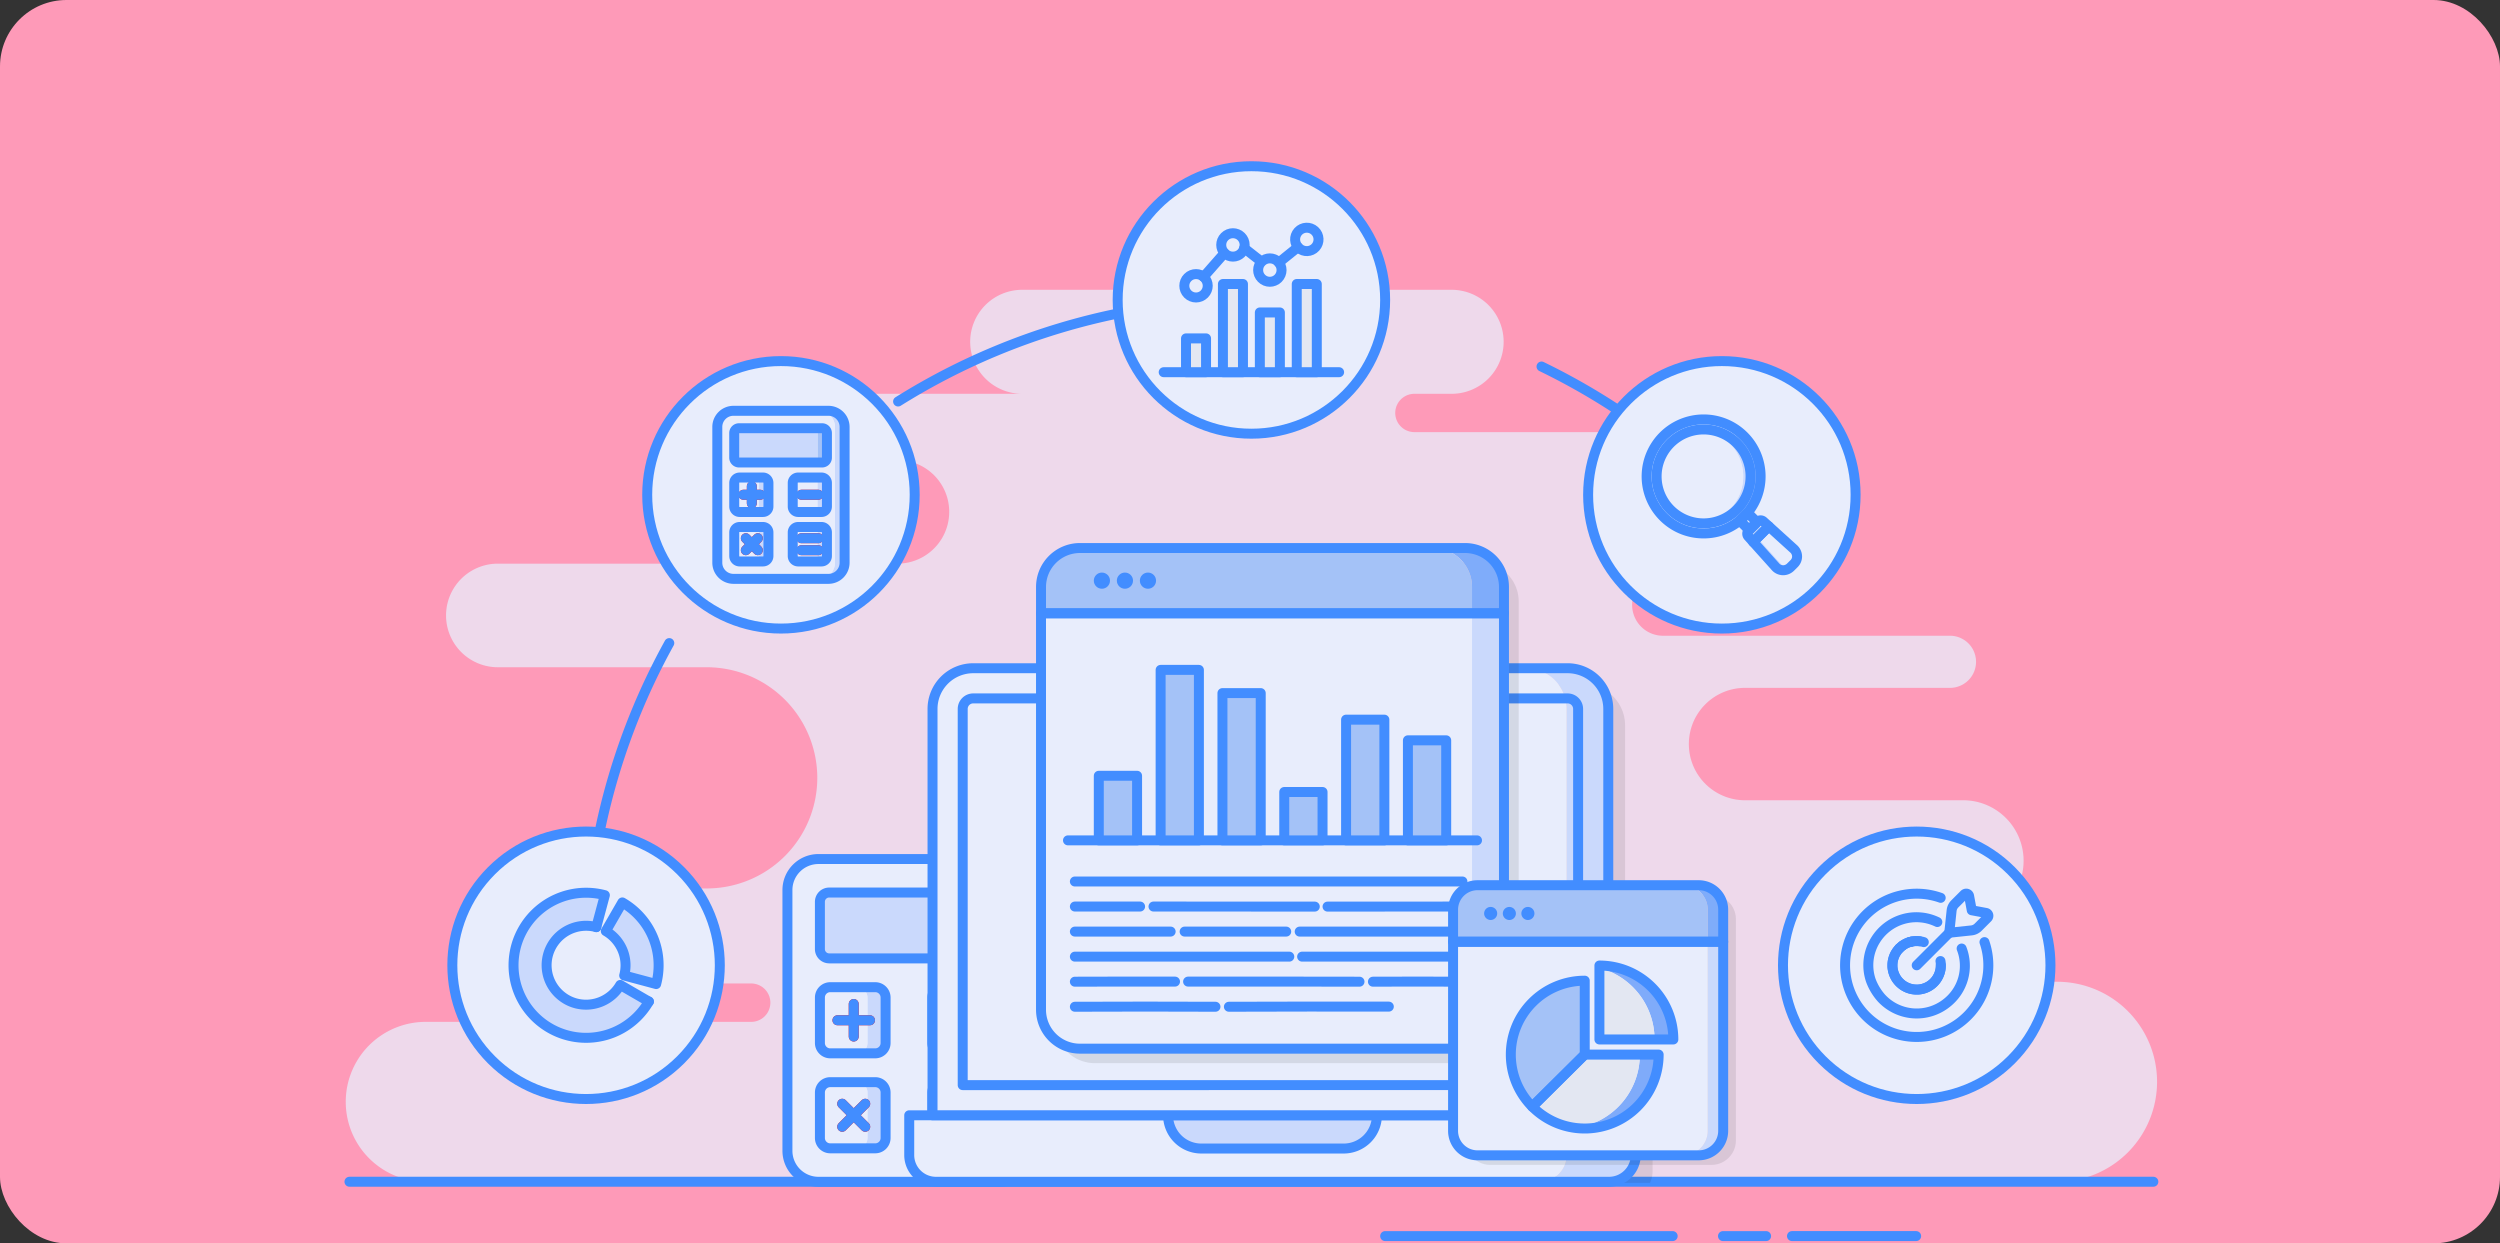<svg xmlns="http://www.w3.org/2000/svg" width="376" height="187" viewBox="0 0 376 187">
  <rect x="0" y="0" width="376" height="187" fill="#333333" stroke="none"/>
  <g id="Grupo_1114018" data-name="Grupo 1114018" transform="translate(-914.711 -4147)">
    <rect id="Rectángulo_411486" data-name="Rectángulo 411486" width="376" height="187" rx="10" transform="translate(914.711 4147)" fill="#fe9ab8"/>
    <g id="_248801920_79d1f750-4d39-419b-b110-dec6d3721d69" data-name="248801920_79d1f750-4d39-419b-b110-dec6d3721d69" transform="translate(753.287 3912.97)">
      <path id="Trazado_917034" data-name="Trazado 917034" d="M485.846,594.7a15.039,15.039,0,0,1-15.04,15.04H225.449a12.025,12.025,0,1,1,0-24.051H274.4a2.887,2.887,0,0,0,0-5.774H237.362a7.146,7.146,0,1,1,0-14.292h30.218a16.635,16.635,0,1,0,0-33.269H236.3a7.791,7.791,0,1,1,0-15.582h60.095a7.791,7.791,0,0,0,0-15.582h-16.87a4.981,4.981,0,0,1,0-9.962H315.25a7.821,7.821,0,1,1,0-15.641h64.412a7.821,7.821,0,1,1,0,15.641H374.15a2.881,2.881,0,1,0,0,5.762h51.342a10.67,10.67,0,0,1,0,21.34H411.539a4.624,4.624,0,0,0-2.43.686,4.682,4.682,0,0,0-.854.674,4.642,4.642,0,0,0,3.283,7.925H454.7a3.921,3.921,0,0,1,0,7.842H424.063a8.452,8.452,0,1,0,0,16.9h32.611a9.1,9.1,0,0,1,0,18.2h-20.7a4.55,4.55,0,1,0,0,9.1h34.833A15.039,15.039,0,0,1,485.846,594.7Z" transform="translate(0 -197.97)" fill="#e8edfc" opacity="0.75"/>
      <path id="Trazado_917048" data-name="Trazado 917048" d="M491.237,2038.06c-38.942.008-137.419.008-176.353,0H219.932" transform="translate(-5.949 -1626.296)" fill="none" stroke="#428dff" stroke-linecap="round" stroke-linejoin="round" stroke-miterlimit="10" stroke-width="1.5"/>
      <path id="Trazado_917049" data-name="Trazado 917049" d="M2077.524,2133.29H2034.28" transform="translate(-1664.531 -1713.351)" fill="none" stroke="#428dff" stroke-linecap="round" stroke-linejoin="round" stroke-miterlimit="10" stroke-width="1.5"/>
      <path id="Trazado_917050" data-name="Trazado 917050" d="M2626.13,2133.262c2.154,0,4.341,0,6.484,0" transform="translate(-2205.57 -1713.323)" fill="none" stroke="#428dff" stroke-linecap="round" stroke-linejoin="round" stroke-miterlimit="10" stroke-width="1.5"/>
      <line id="Línea_44246" data-name="Línea 44246" x2="18.674" transform="translate(430.938 419.937)" fill="none" stroke="#428dff" stroke-linecap="round" stroke-linejoin="round" stroke-miterlimit="10" stroke-width="1.5"/>
      <path id="Trazado_917051" data-name="Trazado 917051" d="M634.45,593.375a100.065,100.065,0,0,1,200.13,0" transform="translate(-384.88 -214.166)" fill="none" stroke="#428dff" stroke-linecap="round" stroke-linejoin="round" stroke-miterlimit="10" stroke-width="1.5" stroke-dasharray="50.584"/>
      <circle id="Elipse_13931" data-name="Elipse 13931" cx="20.114" cy="20.114" r="20.114" transform="translate(258.765 288.338)" fill="#e8edfc"/>
      <circle id="Elipse_13932" data-name="Elipse 13932" cx="20.114" cy="20.114" r="20.114" transform="translate(329.521 259.03)" fill="#e8edfc"/>
      <circle id="Elipse_13933" data-name="Elipse 13933" cx="20.114" cy="20.114" r="20.114" transform="translate(221.124 379.208) rotate(-45)" fill="#e8edfc"/>
      <circle id="Elipse_13934" data-name="Elipse 13934" cx="20.114" cy="20.114" r="20.114" transform="translate(421.253 379.209) rotate(-45)" fill="#e8edfc"/>
      <circle id="Elipse_13935" data-name="Elipse 13935" cx="20.114" cy="20.114" r="20.114" transform="translate(329.521 259.03)" fill="none" stroke="#428dff" stroke-linecap="round" stroke-linejoin="round" stroke-miterlimit="10" stroke-width="1.5"/>
      <circle id="Elipse_13936" data-name="Elipse 13936" cx="20.114" cy="20.114" r="20.114" transform="translate(258.765 288.338)" fill="none" stroke="#428dff" stroke-linecap="round" stroke-linejoin="round" stroke-miterlimit="10" stroke-width="1.5"/>
      <circle id="Elipse_13937" data-name="Elipse 13937" cx="20.114" cy="20.114" r="20.114" transform="translate(221.124 379.208) rotate(-45)" fill="none" stroke="#428dff" stroke-linecap="round" stroke-linejoin="round" stroke-miterlimit="10" stroke-width="1.5"/>
      <circle id="Elipse_13938" data-name="Elipse 13938" cx="20.114" cy="20.114" r="20.114" transform="translate(421.253 379.209) rotate(-45)" fill="none" stroke="#428dff" stroke-linecap="round" stroke-linejoin="round" stroke-miterlimit="10" stroke-width="1.5"/>
      <circle id="Elipse_13939" data-name="Elipse 13939" cx="20.114" cy="20.114" r="20.114" transform="translate(400.278 288.338)" fill="#e8edfc"/>
      <circle id="Elipse_13940" data-name="Elipse 13940" cx="20.114" cy="20.114" r="20.114" transform="translate(400.278 288.338)" fill="none" stroke="#428dff" stroke-linecap="round" stroke-linejoin="round" stroke-miterlimit="10" stroke-width="1.5"/>
      <g id="Grupo_1113987" data-name="Grupo 1113987" transform="translate(409.075 297.111)">
        <path id="Trazado_917052" data-name="Trazado 917052" d="M2500.366,719.9a8.5,8.5,0,0,1-4.868-1.913q-.332-.273-.64-.58-.287-.287-.543-.6a7.4,7.4,0,1,1,6.05,3.089Z" transform="translate(-2492.348 -702.776)" fill="#e8edfc"/>
        <path id="Trazado_917053" data-name="Trazado 917053" d="M2586.281,734.289q-.28,0-.555-.022a7.063,7.063,0,0,0,0-14.083q.275-.022.555-.022a7.063,7.063,0,1,1,0,14.126Z" transform="translate(-2577.709 -718.654)" fill="#cad9fc"/>
        <path id="Trazado_917054" data-name="Trazado 917054" d="M2586.281,719.732c-.186,0-.371-.006-.554-.018a8.572,8.572,0,0,0,0-17.108q.276-.018.555-.018a8.572,8.572,0,0,1,0,17.143Z" transform="translate(-2577.709 -702.589)" fill="#a4c3fd"/>
        <path id="Trazado_917055" data-name="Trazado 917055" d="M2516.431,734.5a7.063,7.063,0,1,1,6.508-7.042A7.073,7.073,0,0,1,2516.431,734.5Z" transform="translate(-2508.415 -718.884)" fill="#e8edfc"/>
        <path id="Trazado_917056" data-name="Trazado 917056" d="M2656.775,875.694l1.179-1.179-.549-.549-.631.63-.853-.853q-.279.274-.578.519Z" transform="translate(-2641.35 -859.049)" fill="#a4c2f7"/>
        <path id="Trazado_917057" data-name="Trazado 917057" d="M2662.931,867.6l.631-.63-.88-.88q-.255.309-.543.6l-.062.061Z" transform="translate(-2647.506 -852.053)" fill="#e8edfc"/>
        <path id="Trazado_917058" data-name="Trazado 917058" d="M2669.534,885.388l2.345-2.345-.245-.222-.63.63-.743-.828a.616.616,0,0,1-.129-.226l-1.208,1.208-.111.11a.614.614,0,0,0-.023.844Z" transform="translate(-2653.5 -866.961)" fill="#c6d8fb"/>
        <path id="Trazado_917059" data-name="Trazado 917059" d="M2686.955,880.7l.63-.63-.577-.523a.614.614,0,0,0-.846.02l-.079.079a.611.611,0,0,0,.129.226Z" transform="translate(-2669.451 -864.208)" fill="#fff"/>
        <path id="Trazado_917060" data-name="Trazado 917060" d="M2684.3,896.349a1.535,1.535,0,0,1-.69-.445l-3.356-3.741,1.752-1.752-.553-.5-2.345,2.345,3.356,3.741a1.541,1.541,0,0,0,1.837.354Z" transform="translate(-2663.075 -873.827)" fill="#cad9fc"/>
        <path id="Trazado_917061" data-name="Trazado 917061" d="M2696.511,901.693a1.644,1.644,0,0,0,.435-.312l.53-.529a1.5,1.5,0,0,0,.443-1.042,1.55,1.55,0,0,0-.518-1.169l-3.183-2.885-1.752,1.752,3.356,3.741A1.537,1.537,0,0,0,2696.511,901.693Z" transform="translate(-2675.284 -879.171)" fill="#e8edfc"/>
        <path id="Trazado_917062" data-name="Trazado 917062" d="M2506.981,717.222a8.572,8.572,0,0,0-6.061-14.633q-.279,0-.555.018a8.573,8.573,0,0,0-6.049,14.019q.255.309.543.6.307.308.64.58a8.5,8.5,0,0,0,4.868,1.913q.275.018.554.018A8.516,8.516,0,0,0,2506.981,717.222Z" transform="translate(-2492.348 -702.589)" fill="none" stroke="#428dff" stroke-linecap="round" stroke-linejoin="round" stroke-miterlimit="10" stroke-width="1.5"/>
        <path id="Trazado_917063" data-name="Trazado 917063" d="M2524.044,727.225a7.071,7.071,0,0,0-7.063-7.063q-.28,0-.555.022a7.063,7.063,0,0,0,0,14.083q.275.022.555.022A7.071,7.071,0,0,0,2524.044,727.225Z" transform="translate(-2508.409 -718.653)" fill="none" stroke="#428dff" stroke-linecap="round" stroke-linejoin="round" stroke-miterlimit="10" stroke-width="1.5"/>
        <path id="Trazado_917064" data-name="Trazado 917064" d="M2655.34,867.267q.3-.246.578-.519l.062-.061q.287-.287.543-.6l.88.88.549.549-1.179,1.179Z" transform="translate(-2641.347 -852.054)" fill="none" stroke="#428dff" stroke-linecap="round" stroke-linejoin="round" stroke-miterlimit="10" stroke-width="1.5"/>
        <path id="Trazado_917065" data-name="Trazado 917065" d="M2668.791,881.806a.614.614,0,0,1,.023-.844l.111-.11,1.208-1.208.079-.079a.614.614,0,0,1,.846-.02l.577.523.245.222-2.345,2.345Z" transform="translate(-2653.499 -864.207)" fill="none" stroke="#428dff" stroke-linecap="round" stroke-linejoin="round" stroke-miterlimit="10" stroke-width="1.5"/>
        <path id="Trazado_917066" data-name="Trazado 917066" d="M2683.564,896.509a1.537,1.537,0,0,1-1.1-.514l-3.355-3.741,2.345-2.345.553.5,3.183,2.885a1.55,1.55,0,0,1,.518,1.169,1.5,1.5,0,0,1-.443,1.042l-.53.529a1.643,1.643,0,0,1-.435.312A1.539,1.539,0,0,1,2683.564,896.509Z" transform="translate(-2663.077 -873.827)" fill="none" stroke="#428dff" stroke-linecap="round" stroke-linejoin="round" stroke-miterlimit="10" stroke-width="1.5"/>
      </g>
      <g id="Grupo_1113988" data-name="Grupo 1113988" transform="translate(238.66 368.299)">
        <path id="Trazado_917067" data-name="Trazado 917067" d="M527.734,1548.151a10.951,10.951,0,0,1-3.994,3.993,10.786,10.786,0,0,1-2.631,1.091,10.92,10.92,0,0,1-12.273-5.084h0a10.908,10.908,0,0,1,0-10.911,10.95,10.95,0,0,1,3.994-3.994,10.938,10.938,0,0,1,8.28-1.091l-1.287,4.8a5.943,5.943,0,0,0-7.272,4.2h0a5.93,5.93,0,0,0,.594,4.5,5.985,5.985,0,0,0,2.173,2.172,5.872,5.872,0,0,0,1.431.594h0a5.953,5.953,0,0,0,6.678-2.767Z" transform="translate(-507.375 -1531.786)" fill="#cad9fc"/>
        <path id="Trazado_917068" data-name="Trazado 917068" d="M676.954,1558.247a10.913,10.913,0,0,1-.37,2.824l-4.805-1.288a5.943,5.943,0,0,0,0-3.073h0a5.871,5.871,0,0,0-.594-1.431,5.976,5.976,0,0,0-2.173-2.173l2.488-4.309a10.894,10.894,0,0,1,5.454,9.449Z" transform="translate(-655.135 -1547.338)" fill="#cad9fc"/>
        <line id="Línea_44247" data-name="Línea 44247" x1="0.001" transform="translate(20.359 16.366)" fill="#cad9fc"/>
        <line id="Línea_44248" data-name="Línea 44248" y1="0.001" transform="translate(12.447 5.175)" fill="#cad9fc"/>
      </g>
      <g id="Grupo_1113989" data-name="Grupo 1113989" transform="translate(238.66 368.299)">
        <path id="Trazado_917069" data-name="Trazado 917069" d="M527.734,1548.151a10.951,10.951,0,0,1-3.994,3.993,10.786,10.786,0,0,1-2.631,1.091,10.92,10.92,0,0,1-12.273-5.084h0a10.908,10.908,0,0,1,0-10.911,10.95,10.95,0,0,1,3.994-3.994,10.938,10.938,0,0,1,8.28-1.091l-1.287,4.8a5.943,5.943,0,0,0-7.272,4.2h0a5.93,5.93,0,0,0,.594,4.5,5.985,5.985,0,0,0,2.173,2.172,5.872,5.872,0,0,0,1.431.594h0a5.953,5.953,0,0,0,6.678-2.767Z" transform="translate(-507.375 -1531.786)" fill="none" stroke="#428dff" stroke-linecap="round" stroke-linejoin="round" stroke-miterlimit="10" stroke-width="1.5"/>
        <path id="Trazado_917070" data-name="Trazado 917070" d="M676.954,1558.247a10.913,10.913,0,0,1-.37,2.824l-4.805-1.288a5.943,5.943,0,0,0,0-3.073h0a5.871,5.871,0,0,0-.594-1.431,5.976,5.976,0,0,0-2.173-2.173l2.488-4.309a10.894,10.894,0,0,1,5.454,9.449Z" transform="translate(-655.135 -1547.338)" fill="none" stroke="#428dff" stroke-linecap="round" stroke-linejoin="round" stroke-miterlimit="10" stroke-width="1.5"/>
        <line id="Línea_44249" data-name="Línea 44249" x1="0.001" transform="translate(20.359 16.366)" fill="none" stroke="#428dff" stroke-linecap="round" stroke-linejoin="round" stroke-miterlimit="10" stroke-width="1.5"/>
        <line id="Línea_44250" data-name="Línea 44250" y1="0.001" transform="translate(12.447 5.175)" fill="none" stroke="#428dff" stroke-linecap="round" stroke-linejoin="round" stroke-miterlimit="10" stroke-width="1.5"/>
      </g>
      <g id="Grupo_1113990" data-name="Grupo 1113990" transform="translate(269.307 295.814)">
        <path id="Trazado_917071" data-name="Trazado 917071" d="M1046.121,689.918v20.423a2.429,2.429,0,0,1-2.426,2.426h-1.443a2.429,2.429,0,0,0,2.427-2.426V689.918a2.43,2.43,0,0,0-2.427-2.426h1.443A2.429,2.429,0,0,1,1046.121,689.918Z" transform="translate(-1026.978 -687.492)" fill="#cad9fc"/>
        <path id="Trazado_917072" data-name="Trazado 917072" d="M882.04,689.918v20.423a2.429,2.429,0,0,1-2.426,2.426H866.765a2.429,2.429,0,0,1-2.426-2.426V689.918a2.429,2.429,0,0,1,2.426-2.426h12.849A2.43,2.43,0,0,1,882.04,689.918Z" transform="translate(-864.339 -687.492)" fill="#e8edfc"/>
        <path id="Trazado_917073" data-name="Trazado 917073" d="M1033.554,718.773v3.7a.726.726,0,0,1-.726.726h-1.419a.727.727,0,0,0,.726-.726v-3.7a.727.727,0,0,0-.726-.726h1.419A.727.727,0,0,1,1033.554,718.773Z" transform="translate(-1017.065 -715.424)" fill="#a4c2f7"/>
        <path id="Trazado_917074" data-name="Trazado 917074" d="M906.489,718.773v3.7a.726.726,0,0,1-.726.726H894.689a.726.726,0,0,1-.726-.726v-3.7a.727.727,0,0,1,.726-.726h11.074A.727.727,0,0,1,906.489,718.773Z" transform="translate(-891.42 -715.424)" fill="#cad9fc"/>
        <path id="Trazado_917075" data-name="Trazado 917075" d="M1032.659,805.2v3.562a.811.811,0,0,1-.81.81h-1.419a.811.811,0,0,0,.81-.81V805.2a.811.811,0,0,0-.81-.81h1.419A.811.811,0,0,1,1032.659,805.2Z" transform="translate(-1016.17 -794.351)" fill="#cad9fc"/>
        <path id="Trazado_917076" data-name="Trazado 917076" d="M1000.213,805.2v3.562a.811.811,0,0,1-.81.81h-2.1a.811.811,0,0,1-.81-.81V805.2a.811.811,0,0,1,.81-.81h2.1A.811.811,0,0,1,1000.213,805.2Z" transform="translate(-985.144 -794.351)" fill="#e8edfc"/>
        <path id="Trazado_917077" data-name="Trazado 917077" d="M930.137,805.2v3.562a.811.811,0,0,1-.81.81h-1.419a.811.811,0,0,0,.81-.81V805.2a.811.811,0,0,0-.81-.81h1.419A.811.811,0,0,1,930.137,805.2Z" transform="translate(-922.45 -794.351)" fill="#cad9fc"/>
        <path id="Trazado_917078" data-name="Trazado 917078" d="M897.687,805.2v3.562a.811.811,0,0,1-.81.81h-2.1a.811.811,0,0,1-.81-.81V805.2a.811.811,0,0,1,.81-.81h2.1A.811.811,0,0,1,897.687,805.2Z" transform="translate(-891.42 -794.351)" fill="#e8edfc"/>
        <path id="Trazado_917079" data-name="Trazado 917079" d="M1032.659,891.836V895.4a.811.811,0,0,1-.81.81h-1.419a.811.811,0,0,0,.81-.81v-3.562a.811.811,0,0,0-.81-.81h1.419A.811.811,0,0,1,1032.659,891.836Z" transform="translate(-1016.17 -873.552)" fill="#cad9fc"/>
        <path id="Trazado_917080" data-name="Trazado 917080" d="M1000.213,891.836V895.4a.811.811,0,0,1-.81.81h-2.1a.811.811,0,0,1-.81-.81v-3.562a.811.811,0,0,1,.81-.81h2.1A.811.811,0,0,1,1000.213,891.836Z" transform="translate(-985.144 -873.552)" fill="#e8edfc"/>
        <path id="Trazado_917081" data-name="Trazado 917081" d="M930.137,891.836V895.4a.811.811,0,0,1-.81.81h-1.419a.811.811,0,0,0,.81-.81v-3.562a.811.811,0,0,0-.81-.81h1.419A.811.811,0,0,1,930.137,891.836Z" transform="translate(-922.45 -873.552)" fill="#cad9fc"/>
        <path id="Trazado_917082" data-name="Trazado 917082" d="M897.687,891.836V895.4a.811.811,0,0,1-.81.81h-2.1a.811.811,0,0,1-.81-.81v-3.562a.811.811,0,0,1,.81-.81h2.1A.811.811,0,0,1,897.687,891.836Z" transform="translate(-891.42 -873.552)" fill="#e8edfc"/>
        <line id="Línea_44251" data-name="Línea 44251" x2="2.549" transform="translate(3.917 12.627)" fill="none" stroke="red" stroke-linecap="round" stroke-linejoin="round" stroke-miterlimit="10" stroke-width="1.5"/>
        <line id="Línea_44252" data-name="Línea 44252" x2="2.549" transform="translate(12.645 12.627)" fill="none" stroke="red" stroke-linecap="round" stroke-linejoin="round" stroke-miterlimit="10" stroke-width="1.5"/>
        <line id="Línea_44253" data-name="Línea 44253" x2="2.549" transform="translate(12.645 19.164)" fill="none" stroke="red" stroke-linecap="round" stroke-linejoin="round" stroke-miterlimit="10" stroke-width="1.5"/>
        <line id="Línea_44254" data-name="Línea 44254" x2="2.549" transform="translate(12.645 20.966)" fill="none" stroke="red" stroke-linecap="round" stroke-linejoin="round" stroke-miterlimit="10" stroke-width="1.5"/>
        <line id="Línea_44255" data-name="Línea 44255" y2="2.549" transform="translate(5.191 11.352)" fill="none" stroke="red" stroke-linecap="round" stroke-linejoin="round" stroke-miterlimit="10" stroke-width="1.5"/>
        <line id="Línea_44256" data-name="Línea 44256" x2="1.802" y2="1.802" transform="translate(4.29 19.164)" fill="none" stroke="red" stroke-linecap="round" stroke-linejoin="round" stroke-miterlimit="10" stroke-width="1.5"/>
        <line id="Línea_44257" data-name="Línea 44257" x1="1.802" y2="1.802" transform="translate(4.29 19.164)" fill="none" stroke="red" stroke-linecap="round" stroke-linejoin="round" stroke-miterlimit="10" stroke-width="1.5"/>
        <path id="Trazado_917083" data-name="Trazado 917083" d="M881.056,687.492H866.765a2.429,2.429,0,0,0-2.426,2.426v20.423a2.429,2.429,0,0,0,2.426,2.426h14.292a2.429,2.429,0,0,0,2.426-2.426V689.918A2.429,2.429,0,0,0,881.056,687.492Z" transform="translate(-864.339 -687.492)" fill="none" stroke="#428dff" stroke-linecap="round" stroke-linejoin="round" stroke-miterlimit="10" stroke-width="1.5"/>
        <path id="Trazado_917084" data-name="Trazado 917084" d="M907.182,718.047H894.689a.727.727,0,0,0-.726.726v3.7a.726.726,0,0,0,.726.726h12.493a.726.726,0,0,0,.726-.726v-3.7A.727.727,0,0,0,907.182,718.047Z" transform="translate(-891.42 -715.424)" fill="none" stroke="#428dff" stroke-linecap="round" stroke-linejoin="round" stroke-miterlimit="10" stroke-width="1.5"/>
        <path id="Trazado_917085" data-name="Trazado 917085" d="M1000.826,804.387H997.3a.811.811,0,0,0-.81.81v3.562a.811.811,0,0,0,.81.81h3.523a.811.811,0,0,0,.81-.81V805.2A.812.812,0,0,0,1000.826,804.387Z" transform="translate(-985.146 -794.351)" fill="none" stroke="#428dff" stroke-linecap="round" stroke-linejoin="round" stroke-miterlimit="10" stroke-width="1.5"/>
        <path id="Trazado_917086" data-name="Trazado 917086" d="M898.3,804.387h-3.523a.811.811,0,0,0-.81.81v3.562a.811.811,0,0,0,.81.81H898.3a.811.811,0,0,0,.81-.81V805.2A.811.811,0,0,0,898.3,804.387Z" transform="translate(-891.42 -794.351)" fill="none" stroke="#428dff" stroke-linecap="round" stroke-linejoin="round" stroke-miterlimit="10" stroke-width="1.5"/>
        <path id="Trazado_917087" data-name="Trazado 917087" d="M1000.826,891.026H997.3a.811.811,0,0,0-.81.81V895.4a.811.811,0,0,0,.81.81h3.523a.811.811,0,0,0,.81-.81v-3.562A.812.812,0,0,0,1000.826,891.026Z" transform="translate(-985.146 -873.552)" fill="none" stroke="#428dff" stroke-linecap="round" stroke-linejoin="round" stroke-miterlimit="10" stroke-width="1.5"/>
        <path id="Trazado_917088" data-name="Trazado 917088" d="M898.3,891.026h-3.523a.811.811,0,0,0-.81.81V895.4a.811.811,0,0,0,.81.81H898.3a.811.811,0,0,0,.81-.81v-3.562A.811.811,0,0,0,898.3,891.026Z" transform="translate(-891.42 -873.552)" fill="none" stroke="#428dff" stroke-linecap="round" stroke-linejoin="round" stroke-miterlimit="10" stroke-width="1.5"/>
        <line id="Línea_44258" data-name="Línea 44258" x2="2.549" transform="translate(3.917 12.627)" fill="none" stroke="#428dff" stroke-linecap="round" stroke-linejoin="round" stroke-miterlimit="10" stroke-width="1.5"/>
        <line id="Línea_44259" data-name="Línea 44259" x2="2.549" transform="translate(12.645 12.627)" fill="none" stroke="#428dff" stroke-linecap="round" stroke-linejoin="round" stroke-miterlimit="10" stroke-width="1.5"/>
        <line id="Línea_44260" data-name="Línea 44260" x2="2.549" transform="translate(12.645 19.164)" fill="none" stroke="#428dff" stroke-linecap="round" stroke-linejoin="round" stroke-miterlimit="10" stroke-width="1.5"/>
        <line id="Línea_44261" data-name="Línea 44261" x2="2.549" transform="translate(12.645 20.966)" fill="none" stroke="#428dff" stroke-linecap="round" stroke-linejoin="round" stroke-miterlimit="10" stroke-width="1.5"/>
        <line id="Línea_44262" data-name="Línea 44262" y2="2.549" transform="translate(5.191 11.352)" fill="none" stroke="#428dff" stroke-linecap="round" stroke-linejoin="round" stroke-miterlimit="10" stroke-width="1.5"/>
        <line id="Línea_44263" data-name="Línea 44263" x2="1.802" y2="1.802" transform="translate(4.29 19.164)" fill="none" stroke="#428dff" stroke-linecap="round" stroke-linejoin="round" stroke-miterlimit="10" stroke-width="1.5"/>
        <line id="Línea_44264" data-name="Línea 44264" x1="1.802" y2="1.802" transform="translate(4.29 19.164)" fill="none" stroke="#428dff" stroke-linecap="round" stroke-linejoin="round" stroke-miterlimit="10" stroke-width="1.5"/>
      </g>
      <g id="Grupo_1113993" data-name="Grupo 1113993" transform="translate(336.442 267.549)">
        <path id="Trazado_917089" data-name="Trazado 917089" d="M1646.33,619.864h26.385" transform="translate(-1646.33 -597.404)" fill="none" stroke="#428dff" stroke-linecap="round" stroke-linejoin="round" stroke-miterlimit="10" stroke-width="1.5"/>
        <g id="Grupo_1113992" data-name="Grupo 1113992" transform="translate(3.358 17.374)">
          <rect id="Rectángulo_412071" data-name="Rectángulo 412071" width="3.014" height="5.085" fill="#e3e7f2"/>
          <g id="Grupo_1113991" data-name="Grupo 1113991">
            <rect id="Rectángulo_412072" data-name="Rectángulo 412072" width="3.014" height="5.085" fill="none" stroke="#428dff" stroke-linecap="round" stroke-linejoin="round" stroke-miterlimit="10" stroke-width="1.5"/>
          </g>
        </g>
        <rect id="Rectángulo_412073" data-name="Rectángulo 412073" width="3.014" height="13.266" transform="translate(8.91 9.194)" fill="#e3e7f2"/>
        <rect id="Rectángulo_412074" data-name="Rectángulo 412074" width="3.014" height="13.266" transform="translate(8.91 9.194)" fill="none" stroke="#428dff" stroke-linecap="round" stroke-linejoin="round" stroke-miterlimit="10" stroke-width="1.5"/>
        <rect id="Rectángulo_412075" data-name="Rectángulo 412075" width="3.014" height="8.987" transform="translate(14.462 13.473)" fill="#e3e7f2"/>
        <rect id="Rectángulo_412076" data-name="Rectángulo 412076" width="3.014" height="8.987" transform="translate(14.462 13.473)" fill="none" stroke="#428dff" stroke-linecap="round" stroke-linejoin="round" stroke-miterlimit="10" stroke-width="1.5"/>
        <rect id="Rectángulo_412077" data-name="Rectángulo 412077" width="3.014" height="13.266" transform="translate(20.014 9.194)" fill="#e3e7f2"/>
        <rect id="Rectángulo_412078" data-name="Rectángulo 412078" width="3.014" height="13.266" transform="translate(20.014 9.194)" fill="none" stroke="#428dff" stroke-linecap="round" stroke-linejoin="round" stroke-miterlimit="10" stroke-width="1.5"/>
        <circle id="Elipse_13941" data-name="Elipse 13941" cx="1.761" cy="1.761" r="1.761" transform="translate(2.374 9.463) rotate(-45)" fill="none" stroke="#428dff" stroke-linecap="round" stroke-linejoin="round" stroke-miterlimit="10" stroke-width="1.5"/>
        <circle id="Elipse_13942" data-name="Elipse 13942" cx="1.761" cy="1.761" r="1.761" transform="translate(7.926 3.318) rotate(-45)" fill="none" stroke="#428dff" stroke-linecap="round" stroke-linejoin="round" stroke-miterlimit="10" stroke-width="1.5"/>
        <circle id="Elipse_13943" data-name="Elipse 13943" cx="1.761" cy="1.761" r="1.761" transform="translate(13.477 7.1) rotate(-45)" fill="none" stroke="#428dff" stroke-linecap="round" stroke-linejoin="round" stroke-miterlimit="10" stroke-width="1.5"/>
        <circle id="Elipse_13944" data-name="Elipse 13944" cx="1.761" cy="1.761" r="1.761" transform="translate(19.04 2.606) rotate(-47.711)" fill="none" stroke="#428dff" stroke-linecap="round" stroke-linejoin="round" stroke-miterlimit="10" stroke-width="1.5"/>
        <line id="Línea_44265" data-name="Línea 44265" y1="3.579" x2="3.148" transform="translate(6.001 4.538)" fill="none" stroke="#428dff" stroke-linecap="round" stroke-linejoin="round" stroke-miterlimit="10" stroke-width="1.5"/>
        <path id="Trazado_917090" data-name="Trazado 917090" d="M1787.38,402.546l2.551,2" transform="translate(-1775.271 -398.744)" fill="none" stroke="#428dff" stroke-linecap="round" stroke-linejoin="round" stroke-miterlimit="10" stroke-width="1.5"/>
        <line id="Línea_44266" data-name="Línea 44266" y1="2.32" x2="2.875" transform="translate(17.32 3.649)" fill="none" stroke="#428dff" stroke-linecap="round" stroke-linejoin="round" stroke-miterlimit="10" stroke-width="1.5"/>
      </g>
      <path id="Trazado_917091" data-name="Trazado 917091" d="M1047.732,1547.265a4.629,4.629,0,0,0,.664-2.395v-39.223a4.665,4.665,0,0,0-4.66-4.66H1016.29a4.665,4.665,0,0,0-4.659,4.66v39.223a4.629,4.629,0,0,0,.664,2.395Z" transform="translate(-729.679 -1135.333)" fill="#1a1a1a" opacity="0.1"/>
      <g id="Grupo_1113994" data-name="Grupo 1113994" transform="translate(279.854 363.229)">
        <path id="Trazado_917092" data-name="Trazado 917092" d="M1336.318,1477.391v39.222a4.664,4.664,0,0,1-4.66,4.659h-2.771a4.665,4.665,0,0,0,4.66-4.659v-39.222a4.666,4.666,0,0,0-4.66-4.66h2.771A4.665,4.665,0,0,1,1336.318,1477.391Z" transform="translate(-1299.552 -1472.731)" fill="#cad9fc"/>
        <path id="Trazado_917093" data-name="Trazado 917093" d="M1021.2,1477.391v39.222a4.665,4.665,0,0,1-4.66,4.659H991.865a4.664,4.664,0,0,1-4.659-4.659v-39.222a4.665,4.665,0,0,1,4.659-4.66h24.676A4.666,4.666,0,0,1,1021.2,1477.391Z" transform="translate(-987.206 -1472.731)" fill="#e8edfc"/>
        <path id="Trazado_917094" data-name="Trazado 917094" d="M1312.183,1532.8v7.115a1.4,1.4,0,0,1-1.395,1.393h-2.726a1.4,1.4,0,0,0,1.395-1.393V1532.8a1.4,1.4,0,0,0-1.395-1.395h2.726A1.4,1.4,0,0,1,1312.183,1532.8Z" transform="translate(-1280.515 -1526.369)" fill="#a4c2f7"/>
        <path id="Trazado_917095" data-name="Trazado 917095" d="M1068.147,1532.8v7.115a1.4,1.4,0,0,1-1.395,1.393h-21.268a1.4,1.4,0,0,1-1.395-1.393V1532.8a1.4,1.4,0,0,1,1.395-1.395h21.268A1.4,1.4,0,0,1,1068.147,1532.8Z" transform="translate(-1039.206 -1526.369)" fill="#cad9fc"/>
        <path id="Trazado_917096" data-name="Trazado 917096" d="M1310.465,1698.773v6.84a1.557,1.557,0,0,1-1.556,1.556h-2.726a1.557,1.557,0,0,0,1.556-1.556v-6.84a1.558,1.558,0,0,0-1.556-1.556h2.726A1.558,1.558,0,0,1,1310.465,1698.773Z" transform="translate(-1278.797 -1677.944)" fill="#cad9fc"/>
        <path id="Trazado_917097" data-name="Trazado 917097" d="M1248.14,1698.773v6.84a1.558,1.558,0,0,1-1.556,1.556h-4.041a1.557,1.557,0,0,1-1.556-1.556v-6.84a1.558,1.558,0,0,1,1.556-1.556h4.041A1.558,1.558,0,0,1,1248.14,1698.773Z" transform="translate(-1219.2 -1677.944)" fill="#e8edfc"/>
        <path id="Trazado_917098" data-name="Trazado 917098" d="M1113.565,1698.773v6.84a1.557,1.557,0,0,1-1.556,1.556h-2.726a1.557,1.557,0,0,0,1.556-1.556v-6.84a1.557,1.557,0,0,0-1.556-1.556h2.726A1.558,1.558,0,0,1,1113.565,1698.773Z" transform="translate(-1098.802 -1677.944)" fill="#cad9fc"/>
        <path id="Trazado_917099" data-name="Trazado 917099" d="M1051.25,1698.773v6.84a1.558,1.558,0,0,1-1.556,1.556h-4.041a1.557,1.557,0,0,1-1.556-1.556v-6.84a1.557,1.557,0,0,1,1.556-1.556h4.041A1.558,1.558,0,0,1,1051.25,1698.773Z" transform="translate(-1039.213 -1677.944)" fill="#e8edfc"/>
        <path id="Trazado_917100" data-name="Trazado 917100" d="M1310.465,1865.163V1872a1.558,1.558,0,0,1-1.556,1.556h-2.726a1.557,1.557,0,0,0,1.556-1.556v-6.84a1.558,1.558,0,0,0-1.556-1.556h2.726A1.558,1.558,0,0,1,1310.465,1865.163Z" transform="translate(-1278.797 -1830.049)" fill="#cad9fc"/>
        <path id="Trazado_917101" data-name="Trazado 917101" d="M1248.14,1865.163V1872a1.558,1.558,0,0,1-1.556,1.556h-4.041a1.558,1.558,0,0,1-1.556-1.556v-6.84a1.558,1.558,0,0,1,1.556-1.556h4.041A1.558,1.558,0,0,1,1248.14,1865.163Z" transform="translate(-1219.2 -1830.049)" fill="#e8edfc"/>
        <path id="Trazado_917102" data-name="Trazado 917102" d="M1113.565,1865.163V1872a1.558,1.558,0,0,1-1.556,1.556h-2.726a1.557,1.557,0,0,0,1.556-1.556v-6.84a1.558,1.558,0,0,0-1.556-1.556h2.726A1.558,1.558,0,0,1,1113.565,1865.163Z" transform="translate(-1098.802 -1830.049)" fill="#cad9fc"/>
        <path id="Trazado_917103" data-name="Trazado 917103" d="M1051.25,1865.163V1872a1.558,1.558,0,0,1-1.556,1.556h-4.041A1.558,1.558,0,0,1,1044.1,1872v-6.84a1.558,1.558,0,0,1,1.556-1.556h4.041A1.558,1.558,0,0,1,1051.25,1865.163Z" transform="translate(-1039.213 -1830.049)" fill="#e8edfc"/>
        <line id="Línea_44267" data-name="Línea 44267" x2="4.894" transform="translate(7.522 24.249)" fill="none" stroke="red" stroke-linecap="round" stroke-linejoin="round" stroke-miterlimit="10" stroke-width="1.5"/>
        <line id="Línea_44268" data-name="Línea 44268" x2="4.895" transform="translate(24.285 24.249)" fill="none" stroke="red" stroke-linecap="round" stroke-linejoin="round" stroke-miterlimit="10" stroke-width="1.5"/>
        <line id="Línea_44269" data-name="Línea 44269" x2="4.895" transform="translate(24.285 36.803)" fill="none" stroke="red" stroke-linecap="round" stroke-linejoin="round" stroke-miterlimit="10" stroke-width="1.5"/>
        <line id="Línea_44270" data-name="Línea 44270" x2="4.895" transform="translate(24.285 40.265)" fill="none" stroke="red" stroke-linecap="round" stroke-linejoin="round" stroke-miterlimit="10" stroke-width="1.5"/>
        <line id="Línea_44271" data-name="Línea 44271" y2="4.895" transform="translate(9.97 21.801)" fill="none" stroke="red" stroke-linecap="round" stroke-linejoin="round" stroke-miterlimit="10" stroke-width="1.5"/>
        <line id="Línea_44272" data-name="Línea 44272" x2="3.461" y2="3.462" transform="translate(8.239 36.803)" fill="none" stroke="red" stroke-linecap="round" stroke-linejoin="round" stroke-miterlimit="10" stroke-width="1.5"/>
        <line id="Línea_44273" data-name="Línea 44273" x1="3.461" y2="3.462" transform="translate(8.239 36.803)" fill="none" stroke="red" stroke-linecap="round" stroke-linejoin="round" stroke-miterlimit="10" stroke-width="1.5"/>
        <path id="Trazado_917104" data-name="Trazado 917104" d="M1019.306,1472.73H991.86a4.665,4.665,0,0,0-4.659,4.66v39.223a4.664,4.664,0,0,0,4.659,4.659h27.447a4.664,4.664,0,0,0,4.66-4.659V1477.39A4.665,4.665,0,0,0,1019.306,1472.73Z" transform="translate(-987.201 -1472.73)" fill="none" stroke="#428dff" stroke-linecap="round" stroke-linejoin="round" stroke-miterlimit="10" stroke-width="1.5"/>
        <path id="Trazado_917105" data-name="Trazado 917105" d="M1069.478,1531.41h-23.994a1.4,1.4,0,0,0-1.395,1.395v7.115a1.4,1.4,0,0,0,1.395,1.393h23.994a1.4,1.4,0,0,0,1.395-1.393V1532.8A1.4,1.4,0,0,0,1069.478,1531.41Z" transform="translate(-1039.206 -1526.372)" fill="none" stroke="#428dff" stroke-linecap="round" stroke-linejoin="round" stroke-miterlimit="10" stroke-width="1.5"/>
        <path id="Trazado_917106" data-name="Trazado 917106" d="M1249.31,1697.22h-6.767a1.558,1.558,0,0,0-1.556,1.556v6.84a1.558,1.558,0,0,0,1.556,1.556h6.767a1.558,1.558,0,0,0,1.556-1.556v-6.84A1.557,1.557,0,0,0,1249.31,1697.22Z" transform="translate(-1219.199 -1677.947)" fill="none" stroke="#428dff" stroke-linecap="round" stroke-linejoin="round" stroke-miterlimit="10" stroke-width="1.5"/>
        <path id="Trazado_917107" data-name="Trazado 917107" d="M1052.42,1697.22h-6.767a1.558,1.558,0,0,0-1.556,1.556v6.84a1.558,1.558,0,0,0,1.556,1.556h6.767a1.558,1.558,0,0,0,1.556-1.556v-6.84A1.558,1.558,0,0,0,1052.42,1697.22Z" transform="translate(-1039.212 -1677.947)" fill="none" stroke="#428dff" stroke-linecap="round" stroke-linejoin="round" stroke-miterlimit="10" stroke-width="1.5"/>
        <path id="Trazado_917108" data-name="Trazado 917108" d="M1249.31,1863.61h-6.767a1.558,1.558,0,0,0-1.556,1.556v6.84a1.558,1.558,0,0,0,1.556,1.556h6.767a1.557,1.557,0,0,0,1.556-1.556v-6.84A1.557,1.557,0,0,0,1249.31,1863.61Z" transform="translate(-1219.199 -1830.052)" fill="none" stroke="#428dff" stroke-linecap="round" stroke-linejoin="round" stroke-miterlimit="10" stroke-width="1.5"/>
        <path id="Trazado_917109" data-name="Trazado 917109" d="M1052.42,1863.61h-6.767a1.558,1.558,0,0,0-1.556,1.556v6.84a1.558,1.558,0,0,0,1.556,1.556h6.767a1.557,1.557,0,0,0,1.556-1.556v-6.84A1.558,1.558,0,0,0,1052.42,1863.61Z" transform="translate(-1039.212 -1830.052)" fill="none" stroke="#428dff" stroke-linecap="round" stroke-linejoin="round" stroke-miterlimit="10" stroke-width="1.5"/>
        <line id="Línea_44274" data-name="Línea 44274" x2="4.894" transform="translate(7.522 24.249)" fill="none" stroke="#428dff" stroke-linecap="round" stroke-linejoin="round" stroke-miterlimit="10" stroke-width="1.5"/>
        <line id="Línea_44275" data-name="Línea 44275" x2="4.895" transform="translate(24.285 24.249)" fill="none" stroke="#428dff" stroke-linecap="round" stroke-linejoin="round" stroke-miterlimit="10" stroke-width="1.5"/>
        <line id="Línea_44276" data-name="Línea 44276" x2="4.895" transform="translate(24.285 36.803)" fill="none" stroke="#428dff" stroke-linecap="round" stroke-linejoin="round" stroke-miterlimit="10" stroke-width="1.5"/>
        <line id="Línea_44277" data-name="Línea 44277" x2="4.895" transform="translate(24.285 40.265)" fill="none" stroke="#428dff" stroke-linecap="round" stroke-linejoin="round" stroke-miterlimit="10" stroke-width="1.5"/>
        <line id="Línea_44278" data-name="Línea 44278" y2="4.895" transform="translate(9.97 21.801)" fill="none" stroke="#428dff" stroke-linecap="round" stroke-linejoin="round" stroke-miterlimit="10" stroke-width="1.5"/>
        <line id="Línea_44279" data-name="Línea 44279" x2="3.461" y2="3.462" transform="translate(8.239 36.803)" fill="none" stroke="#428dff" stroke-linecap="round" stroke-linejoin="round" stroke-miterlimit="10" stroke-width="1.5"/>
        <line id="Línea_44280" data-name="Línea 44280" x1="3.461" y2="3.462" transform="translate(8.239 36.803)" fill="none" stroke="#428dff" stroke-linecap="round" stroke-linejoin="round" stroke-miterlimit="10" stroke-width="1.5"/>
      </g>
      <g id="Grupo_1113995" data-name="Grupo 1113995" transform="translate(300.698 336.99)">
        <path id="Trazado_917110" data-name="Trazado 917110" d="M1338.873,1957.983a4,4,0,0,0,.387-1.722v-5.982H1229.99v5.982a4,4,0,0,0,.387,1.722Z" transform="translate(-1229.99 -1883.041)" fill="#1a1a1a" opacity="0.1"/>
        <path id="Trazado_917111" data-name="Trazado 917111" d="M1372.441,1234.342v-61.114a6.122,6.122,0,0,0-6.123-6.122h-89.388a6.122,6.122,0,0,0-6.123,6.122v61.114h101.633Z" transform="translate(-1267.304 -1167.106)" fill="#1a1a1a" opacity="0.1"/>
      </g>
      <g id="Grupo_1113997" data-name="Grupo 1113997" transform="translate(298.172 334.532)">
        <g id="Grupo_1113996" data-name="Grupo 1113996" transform="translate(0 0)">
          <path id="Trazado_917112" data-name="Trazado 917112" d="M2319.88,1921.65v5.982a4.018,4.018,0,0,1-4.019,4.018h-10.392a4.018,4.018,0,0,0,4.018-4.018v-5.982Z" transform="translate(-2210.61 -1854.412)" fill="#cad9fc"/>
          <path id="Trazado_917113" data-name="Trazado 917113" d="M1299.436,1921.65v5.982a4.018,4.018,0,0,1-4.018,4.018h-90.841a4.018,4.018,0,0,1-4.018-4.018v-5.982Z" transform="translate(-1200.559 -1854.412)" fill="#e8edfc"/>
          <path id="Trazado_917114" data-name="Trazado 917114" d="M1299.437,1921.65H1200.56v5.982a4.018,4.018,0,0,0,4.018,4.018h101.233a4.019,4.019,0,0,0,4.019-4.018v-5.982Z" transform="translate(-1200.56 -1854.412)" fill="none" stroke="#428dff" stroke-linecap="round" stroke-linejoin="round" stroke-miterlimit="10" stroke-width="1.5"/>
          <path id="Trazado_917115" data-name="Trazado 917115" d="M1680.417,1926.645h-21.411a5,5,0,0,1-5-5h31.412A5,5,0,0,1,1680.417,1926.645Z" transform="translate(-1615.077 -1854.407)" fill="#cad9fc"/>
          <path id="Trazado_917116" data-name="Trazado 917116" d="M1680.417,1926.645h-21.411a5,5,0,0,1-5-5h31.412A5,5,0,0,1,1680.417,1926.645Z" transform="translate(-1615.077 -1854.407)" fill="none" stroke="#428dff" stroke-linecap="round" stroke-linejoin="round" stroke-miterlimit="10" stroke-width="1.5"/>
          <path id="Trazado_917117" data-name="Trazado 917117" d="M2293.341,1144.591v61.114h-6.26v-61.114a6.122,6.122,0,0,0-6.123-6.122h6.26A6.123,6.123,0,0,1,2293.341,1144.591Z" transform="translate(-2188.203 -1138.469)" fill="#cad9fc"/>
          <path id="Trazado_917118" data-name="Trazado 917118" d="M1336.753,1144.591v61.114H1241.38v-61.114a6.122,6.122,0,0,1,6.122-6.122h83.128A6.123,6.123,0,0,1,1336.753,1144.591Z" transform="translate(-1237.875 -1138.469)" fill="#e8edfc"/>
          <path id="Trazado_917119" data-name="Trazado 917119" d="M1336.894,1138.47h-89.388a6.122,6.122,0,0,0-6.123,6.122v61.114h101.633v-61.114A6.124,6.124,0,0,0,1336.894,1138.47Z" transform="translate(-1237.879 -1138.47)" fill="none" stroke="#428dff" stroke-linecap="round" stroke-linejoin="round" stroke-miterlimit="10" stroke-width="1.5"/>
          <path id="Trazado_917120" data-name="Trazado 917120" d="M1294.24,1249.487V1192.91a1.586,1.586,0,0,1,1.584-1.584h89.388a1.586,1.586,0,0,1,1.585,1.584v56.576Z" transform="translate(-1286.197 -1186.788)" fill="none" stroke="#428dff" stroke-linecap="round" stroke-linejoin="round" stroke-miterlimit="10" stroke-width="1.5"/>
        </g>
      </g>
      <path id="Trazado_917121" data-name="Trazado 917121" d="M1520.977,953.239h-57.911a5.858,5.858,0,0,0-5.858,5.858v63.58a5.858,5.858,0,0,0,5.858,5.858h57.911a5.858,5.858,0,0,0,5.858-5.858V959.1A5.858,5.858,0,0,0,1520.977,953.239Z" transform="translate(-1137.002 -634.61)" fill="#1a1a1a" opacity="0.1"/>
      <g id="Grupo_1114013" data-name="Grupo 1114013" transform="translate(317.994 316.453)">
        <g id="Grupo_1113999" data-name="Grupo 1113999">
          <path id="Trazado_917122" data-name="Trazado 917122" d="M2128.9,933.748v3.958H2124.1v-3.958a5.858,5.858,0,0,0-5.858-5.858h4.806A5.858,5.858,0,0,1,2128.9,933.748Z" transform="translate(-2059.277 -927.89)" fill="#7facfa"/>
          <path id="Trazado_917123" data-name="Trazado 917123" d="M2128.9,1042.226v59.622a5.858,5.858,0,0,1-5.858,5.858h-4.806a5.858,5.858,0,0,0,5.858-5.858v-59.622h4.806Z" transform="translate(-2059.277 -1032.41)" fill="#cad9fc"/>
          <path id="Trazado_917124" data-name="Trazado 917124" d="M1496.271,933.748v3.958H1431.45v-3.958a5.858,5.858,0,0,1,5.858-5.858h53.105A5.859,5.859,0,0,1,1496.271,933.748Z" transform="translate(-1431.449 -927.89)" fill="#a4c2f7"/>
          <path id="Trazado_917125" data-name="Trazado 917125" d="M1496.271,1042.226v59.622a5.858,5.858,0,0,1-5.858,5.858h-53.1a5.858,5.858,0,0,1-5.858-5.858v-59.622h64.821Z" transform="translate(-1431.45 -1032.41)" fill="#e8edfc"/>
          <path id="Trazado_917126" data-name="Trazado 917126" d="M1501.071,933.748v3.958h-69.627v-3.958a5.858,5.858,0,0,1,5.858-5.858h57.911A5.858,5.858,0,0,1,1501.071,933.748Z" transform="translate(-1431.444 -927.89)" fill="none" stroke="#428dff" stroke-linecap="round" stroke-linejoin="round" stroke-miterlimit="10" stroke-width="1.5"/>
          <path id="Trazado_917127" data-name="Trazado 917127" d="M1501.071,1042.226v59.622a5.858,5.858,0,0,1-5.858,5.858H1437.3a5.858,5.858,0,0,1-5.858-5.858v-59.622h69.627Z" transform="translate(-1431.444 -1032.41)" fill="none" stroke="#428dff" stroke-linecap="round" stroke-linejoin="round" stroke-miterlimit="10" stroke-width="1.5"/>
          <g id="Grupo_1113998" data-name="Grupo 1113998" transform="translate(7.939 3.691)">
            <circle id="Elipse_13945" data-name="Elipse 13945" cx="1.217" cy="1.217" r="1.217" fill="#428dff"/>
            <circle id="Elipse_13946" data-name="Elipse 13946" cx="1.217" cy="1.217" r="1.217" transform="translate(3.464)" fill="#428dff"/>
            <circle id="Elipse_13947" data-name="Elipse 13947" cx="1.217" cy="1.217" r="1.217" transform="translate(6.927)" fill="#428dff"/>
          </g>
        </g>
        <g id="Grupo_1114012" data-name="Grupo 1114012" transform="translate(4.054 18.328)">
          <path id="Trazado_917128" data-name="Trazado 917128" d="M1478.67,1440.02h61.518" transform="translate(-1478.67 -1414.38)" fill="none" stroke="#428dff" stroke-linecap="round" stroke-linejoin="round" stroke-miterlimit="10" stroke-width="1.5"/>
          <g id="Grupo_1114001" data-name="Grupo 1114001" transform="translate(4.635 15.926)">
            <rect id="Rectángulo_412079" data-name="Rectángulo 412079" width="5.758" height="9.714" fill="#a4c2f7"/>
            <g id="Grupo_1114000" data-name="Grupo 1114000">
              <rect id="Rectángulo_412080" data-name="Rectángulo 412080" width="5.758" height="9.714" fill="none" stroke="#428dff" stroke-linecap="round" stroke-linejoin="round" stroke-miterlimit="10" stroke-width="1.5"/>
            </g>
          </g>
          <g id="Grupo_1114003" data-name="Grupo 1114003" transform="translate(13.933)">
            <rect id="Rectángulo_412081" data-name="Rectángulo 412081" width="5.758" height="25.639" fill="#a4c2f7"/>
            <g id="Grupo_1114002" data-name="Grupo 1114002">
              <rect id="Rectángulo_412082" data-name="Rectángulo 412082" width="5.758" height="25.639" fill="none" stroke="#428dff" stroke-linecap="round" stroke-linejoin="round" stroke-miterlimit="10" stroke-width="1.5"/>
            </g>
          </g>
          <g id="Grupo_1114005" data-name="Grupo 1114005" transform="translate(23.231 3.491)">
            <rect id="Rectángulo_412083" data-name="Rectángulo 412083" width="5.758" height="22.149" fill="#a4c2f7"/>
            <g id="Grupo_1114004" data-name="Grupo 1114004">
              <rect id="Rectángulo_412084" data-name="Rectángulo 412084" width="5.758" height="22.149" fill="none" stroke="#428dff" stroke-linecap="round" stroke-linejoin="round" stroke-miterlimit="10" stroke-width="1.5"/>
            </g>
          </g>
          <g id="Grupo_1114007" data-name="Grupo 1114007" transform="translate(32.529 18.365)">
            <rect id="Rectángulo_412085" data-name="Rectángulo 412085" width="5.758" height="7.275" fill="#a4c2f7"/>
            <g id="Grupo_1114006" data-name="Grupo 1114006">
              <rect id="Rectángulo_412086" data-name="Rectángulo 412086" width="5.758" height="7.275" fill="none" stroke="#428dff" stroke-linecap="round" stroke-linejoin="round" stroke-miterlimit="10" stroke-width="1.5"/>
            </g>
          </g>
          <g id="Grupo_1114009" data-name="Grupo 1114009" transform="translate(41.827 7.485)">
            <rect id="Rectángulo_412087" data-name="Rectángulo 412087" width="5.758" height="18.155" fill="#a4c2f7"/>
            <g id="Grupo_1114008" data-name="Grupo 1114008">
              <rect id="Rectángulo_412088" data-name="Rectángulo 412088" width="5.758" height="18.155" fill="none" stroke="#428dff" stroke-linecap="round" stroke-linejoin="round" stroke-miterlimit="10" stroke-width="1.5"/>
            </g>
          </g>
          <g id="Grupo_1114011" data-name="Grupo 1114011" transform="translate(51.126 10.592)">
            <rect id="Rectángulo_412089" data-name="Rectángulo 412089" width="5.758" height="15.047" fill="#a4c2f7"/>
            <g id="Grupo_1114010" data-name="Grupo 1114010">
              <rect id="Rectángulo_412090" data-name="Rectángulo 412090" width="5.758" height="15.047" fill="none" stroke="#428dff" stroke-linecap="round" stroke-linejoin="round" stroke-miterlimit="10" stroke-width="1.5"/>
            </g>
          </g>
        </g>
        <line id="Línea_44281" data-name="Línea 44281" x2="58.291" transform="translate(5.09 50.154)" fill="none" stroke="#428dff" stroke-linecap="round" stroke-linejoin="round" stroke-miterlimit="10" stroke-width="1.5"/>
        <path id="Trazado_917129" data-name="Trazado 917129" d="M1933.36,1555.971c6.8,0,13.518,0,20.29-.008" transform="translate(-1890.269 -1502.041)" fill="none" stroke="#428dff" stroke-linecap="round" stroke-linejoin="round" stroke-miterlimit="10" stroke-width="1.5"/>
        <path id="Trazado_917130" data-name="Trazado 917130" d="M1628.47,1555.96c8.12.011,16.14.011,24.259.009" transform="translate(-1611.555 -1502.039)" fill="none" stroke="#428dff" stroke-linecap="round" stroke-linejoin="round" stroke-miterlimit="10" stroke-width="1.5"/>
        <path id="Trazado_917131" data-name="Trazado 917131" d="M1490.73,1555.96c3.255.011,6.579.011,9.81,0" transform="translate(-1485.64 -1502.039)" fill="none" stroke="#428dff" stroke-linecap="round" stroke-linejoin="round" stroke-miterlimit="10" stroke-width="1.5"/>
        <path id="Trazado_917132" data-name="Trazado 917132" d="M1884.56,1599.843h24.479" transform="translate(-1845.659 -1542.153)" fill="none" stroke="#428dff" stroke-linecap="round" stroke-linejoin="round" stroke-miterlimit="10" stroke-width="1.5"/>
        <path id="Trazado_917133" data-name="Trazado 917133" d="M1683.02,1599.84H1698.3" transform="translate(-1661.422 -1542.152)" fill="none" stroke="#428dff" stroke-linecap="round" stroke-linejoin="round" stroke-miterlimit="10" stroke-width="1.5"/>
        <path id="Trazado_917134" data-name="Trazado 917134" d="M1490.73,1599.84h14.406" transform="translate(-1485.64 -1542.152)" fill="none" stroke="#428dff" stroke-linecap="round" stroke-linejoin="round" stroke-miterlimit="10" stroke-width="1.5"/>
        <path id="Trazado_917135" data-name="Trazado 917135" d="M1888.85,1643.654c8.019-.01,16.111-.01,24.111,0" transform="translate(-1849.581 -1582.198)" fill="none" stroke="#428dff" stroke-linecap="round" stroke-linejoin="round" stroke-miterlimit="10" stroke-width="1.5"/>
        <path id="Trazado_917136" data-name="Trazado 917136" d="M1490.73,1643.654c10.77-.01,21.463-.01,32.25,0" transform="translate(-1485.64 -1582.198)" fill="none" stroke="#428dff" stroke-linecap="round" stroke-linejoin="round" stroke-miterlimit="10" stroke-width="1.5"/>
        <path id="Trazado_917137" data-name="Trazado 917137" d="M2012.89,1687.449c4.451-.02,9-.02,13.463,0" transform="translate(-1962.972 -1622.226)" fill="none" stroke="#428dff" stroke-linecap="round" stroke-linejoin="round" stroke-miterlimit="10" stroke-width="1.5"/>
        <path id="Trazado_917138" data-name="Trazado 917138" d="M1689.09,1687.406c8.623-.006,17.149-.006,25.78.014" transform="translate(-1666.971 -1622.196)" fill="none" stroke="#428dff" stroke-linecap="round" stroke-linejoin="round" stroke-miterlimit="10" stroke-width="1.5"/>
        <path id="Trazado_917139" data-name="Trazado 917139" d="M1490.73,1687.424c4.99-.02,10.047-.02,15.063-.014" transform="translate(-1485.64 -1622.2)" fill="none" stroke="#428dff" stroke-linecap="round" stroke-linejoin="round" stroke-miterlimit="10" stroke-width="1.5"/>
        <path id="Trazado_917140" data-name="Trazado 917140" d="M1760.56,1731.22c8.051-.031,16-.031,24.054-.02" transform="translate(-1732.305 -1662.228)" fill="none" stroke="#428dff" stroke-linecap="round" stroke-linejoin="round" stroke-miterlimit="10" stroke-width="1.5"/>
        <path id="Trazado_917141" data-name="Trazado 917141" d="M1490.73,1731.256c7.085-.031,14.093-.031,21.147,0" transform="translate(-1485.64 -1662.264)" fill="none" stroke="#428dff" stroke-linecap="round" stroke-linejoin="round" stroke-miterlimit="10" stroke-width="1.5"/>
      </g>
      <path id="Trazado_917142" data-name="Trazado 917142" d="M2212.477,1535.31h-33.262a3.68,3.68,0,0,0-3.682,3.682v33.263a3.682,3.682,0,0,0,3.682,3.682h33.262a3.682,3.682,0,0,0,3.682-3.682v-33.263A3.682,3.682,0,0,0,2212.477,1535.31Z" transform="translate(-1793.657 -1166.708)" fill="#1a1a1a" opacity="0.1"/>
      <g id="Grupo_1114014" data-name="Grupo 1114014" transform="translate(379.965 367.165)">
        <path id="Trazado_917143" data-name="Trazado 917143" d="M2562.529,1522.258v4.818H2560.2v-4.818a3.681,3.681,0,0,0-3.682-3.682h2.324A3.682,3.682,0,0,1,2562.529,1522.258Z" transform="translate(-2521.904 -1518.576)" fill="#7facfa"/>
        <path id="Trazado_917144" data-name="Trazado 917144" d="M2562.529,1617.57v28.445a3.682,3.682,0,0,1-3.682,3.682h-2.324a3.682,3.682,0,0,0,3.682-3.682V1617.57Z" transform="translate(-2521.904 -1609.071)" fill="#cad9fc"/>
        <path id="Trazado_917145" data-name="Trazado 917145" d="M2191.585,1522.258v4.818h-38.3v-4.818a3.682,3.682,0,0,1,3.682-3.682H2187.9A3.682,3.682,0,0,1,2191.585,1522.258Z" transform="translate(-2153.284 -1518.576)" fill="#a4c2f7"/>
        <path id="Trazado_917146" data-name="Trazado 917146" d="M2191.585,1617.57v28.445a3.682,3.682,0,0,1-3.682,3.682h-30.938a3.682,3.682,0,0,1-3.682-3.682V1617.57Z" transform="translate(-2153.284 -1609.071)" fill="#e8edfc"/>
        <path id="Trazado_917147" data-name="Trazado 917147" d="M2193.915,1522.258v4.818h-40.625v-4.818a3.682,3.682,0,0,1,3.682-3.682h33.262A3.682,3.682,0,0,1,2193.915,1522.258Z" transform="translate(-2153.289 -1518.576)" fill="none" stroke="#428dff" stroke-linecap="round" stroke-linejoin="round" stroke-miterlimit="10" stroke-width="1.5"/>
        <path id="Trazado_917148" data-name="Trazado 917148" d="M2193.914,1617.57v28.446a3.682,3.682,0,0,1-3.682,3.682H2156.97a3.682,3.682,0,0,1-3.682-3.682V1617.57Z" transform="translate(-2153.288 -1609.071)" fill="none" stroke="#428dff" stroke-linecap="round" stroke-linejoin="round" stroke-miterlimit="10" stroke-width="1.5"/>
        <path id="Trazado_917149" data-name="Trazado 917149" d="M2265.571,1685.84v11.117l-7.891,7.83a11.116,11.116,0,0,1,7.891-18.947Z" transform="translate(-2245.769 -1671.48)" fill="#a4c2f7"/>
        <path id="Trazado_917150" data-name="Trazado 917150" d="M2379.989,1815.319h0a11.116,11.116,0,0,1-11.117,11.117,11.274,11.274,0,0,1-1.415-.089,11.119,11.119,0,0,0,9.706-11.028h2.826Z" transform="translate(-2349.07 -1789.843)" fill="#7fabfa"/>
        <path id="Trazado_917151" data-name="Trazado 917151" d="M2420.8,1670.412h-2.826a11.12,11.12,0,0,0-8.291-10.754v-.363A11.117,11.117,0,0,1,2420.8,1670.412Z" transform="translate(-2387.674 -1647.215)" fill="#7fabfa"/>
        <path id="Trazado_917152" data-name="Trazado 917152" d="M2308.2,1815.32h0a11.119,11.119,0,0,1-9.706,11.028h0a11.082,11.082,0,0,1-6.462-3.185l-.013-.014,7.891-7.83h8.291Z" transform="translate(-2280.11 -1789.844)" fill="#e3e7f2"/>
        <path id="Trazado_917153" data-name="Trazado 917153" d="M2417.977,1674.274h-8.291V1663.52A11.121,11.121,0,0,1,2417.977,1674.274Z" transform="translate(-2387.673 -1651.076)" fill="#e3e7f2"/>
        <path id="Trazado_917154" data-name="Trazado 917154" d="M2265.573,1685.84v11.117l-7.891,7.83a11.116,11.116,0,0,1,7.891-18.946Z" transform="translate(-2245.77 -1671.48)" fill="none" stroke="#428dff" stroke-linecap="round" stroke-linejoin="round" stroke-miterlimit="10" stroke-width="1.5"/>
        <path id="Trazado_917155" data-name="Trazado 917155" d="M2311.029,1815.32h0a11.116,11.116,0,0,1-11.117,11.117,11.29,11.29,0,0,1-1.415-.089h0a11.083,11.083,0,0,1-6.462-3.185l-.013-.014,7.891-7.83Z" transform="translate(-2280.11 -1789.844)" fill="none" stroke="#428dff" stroke-linecap="round" stroke-linejoin="round" stroke-miterlimit="10" stroke-width="1.5"/>
        <path id="Trazado_917156" data-name="Trazado 917156" d="M2420.8,1670.423h-11.117v-11.117A11.117,11.117,0,0,1,2420.8,1670.423Z" transform="translate(-2387.671 -1647.224)" fill="none" stroke="#428dff" stroke-linecap="round" stroke-linejoin="round" stroke-miterlimit="10" stroke-width="1.5"/>
        <circle id="Elipse_13948" data-name="Elipse 13948" cx="0.985" cy="0.985" r="0.985" transform="matrix(0.231, -0.973, 0.973, 0.231, 4.468, 4.979)" fill="#428dff"/>
        <circle id="Elipse_13949" data-name="Elipse 13949" cx="0.985" cy="0.985" r="0.985" transform="translate(7.297 5.01) rotate(-77.978)" fill="#428dff"/>
        <circle id="Elipse_13950" data-name="Elipse 13950" cx="0.985" cy="0.985" r="0.985" transform="translate(9.861 4.25) rotate(-45)" fill="#428dff"/>
      </g>
      <g id="Grupo_1114017" data-name="Grupo 1114017" transform="translate(438.923 368.431)">
        <path id="Trazado_917157" data-name="Trazado 917157" d="M2860.98,1540.7a10.774,10.774,0,1,1-8.045-7.067,10.707,10.707,0,0,1,1.457.405" transform="translate(-2840.013 -1533.407)" fill="none" stroke="#428dff" stroke-linecap="round" stroke-linejoin="round" stroke-miterlimit="10" stroke-width="1.5"/>
        <path id="Trazado_917158" data-name="Trazado 917158" d="M2894.753,1579.471a7.111,7.111,0,0,1-2.257,8.2,7.235,7.235,0,0,1-9.783-.725,8.366,8.366,0,0,1-1.63-2.718,7.14,7.14,0,0,1,.725-6.039,7.221,7.221,0,0,1,9.289-2.706" transform="translate(-2877.222 -1571.212)" fill="none" stroke="#428dff" stroke-linecap="round" stroke-linejoin="round" stroke-miterlimit="10" stroke-width="1.5"/>
        <path id="Trazado_917159" data-name="Trazado 917159" d="M2940.08,1618.773a3.237,3.237,0,0,1,.291-.2c.022-.015.046-.028.07-.042s.055-.032.083-.047l.079-.041.079-.039c.073-.036.147-.068.224-.1l.075-.029c.025-.01.051-.019.076-.028q.077-.028.156-.051" transform="translate(-2931.489 -1610.915)" fill="none" stroke="#428dff" stroke-linecap="round" stroke-linejoin="round" stroke-miterlimit="10" stroke-width="1.5"/>
        <path id="Trazado_917160" data-name="Trazado 917160" d="M2956.06,1616.5q.122-.029.246-.047l.052-.008c.037-.005.075-.01.112-.014l.065-.007q.075-.007.149-.011l.094,0h.164l.069,0a3.63,3.63,0,0,1,.925.155" transform="translate(-2946.097 -1609.275)" fill="none" stroke="#428dff" stroke-linecap="round" stroke-linejoin="round" stroke-miterlimit="10" stroke-width="1.5"/>
        <path id="Trazado_917161" data-name="Trazado 917161" d="M2924.079,1628.86q-.124.124-.236.259l-.055.068c-.06.077-.118.156-.172.237-.014.022-.029.044-.042.065s-.027.044-.041.066c-.041.067-.079.134-.115.2-.012.023-.024.046-.035.07s-.023.047-.033.07-.022.047-.033.071-.021.048-.031.072-.02.048-.029.073-.019.049-.028.074c-.019.049-.035.1-.051.149-.008.025-.016.05-.023.075s-.011.036-.016.054c-.014.051-.027.1-.039.153s-.025.115-.036.173a.009.009,0,0,0,0,0c-.016.089-.028.179-.037.269-.012.123-.019.247-.019.373,0,.031,0,.063,0,.094s0,.063,0,.094c0,.049.006.1.011.149,0,.022,0,.043.006.065s.009.072.013.108c0,.019,0,.037.009.056a3.555,3.555,0,0,0,.161.641c.009.025.018.051.028.076s.019.05.029.075c.04.1.084.2.133.293.009.019.019.038.03.057.033.063.068.124.1.184l.046.075.049.073.05.072.051.071a3.724,3.724,0,0,0,.344.4c.08.08.165.158.253.23.04.033.08.065.122.1l.052.039.042.03.057.04c.056.038.113.075.171.11.085.052.173.1.262.144l.019.01.063.03c.021.011.042.021.064.03l.083.036.068.027.074.028c.049.018.1.035.148.051.091.029.184.054.279.076.058.014.118.026.178.037h0c.089.016.179.028.27.037.123.012.248.019.373.019h.094l.092,0,.147-.01.068-.007.1-.013a3.559,3.559,0,0,0,.7-.17c.026-.008.052-.017.077-.028l.075-.029a3.678,3.678,0,0,0,.391-.185l.059-.033c.028-.016.056-.032.083-.05l.075-.046c.025-.015.05-.031.073-.049.072-.049.143-.1.211-.153l0,0,.068-.055c.045-.037.089-.075.132-.115s.086-.08.127-.121l.061-.063.06-.064c.055-.06.107-.122.157-.186.017-.02.033-.04.048-.062s.032-.041.046-.062.031-.042.046-.063a3.563,3.563,0,0,0,.2-.332c.025-.045.05-.092.072-.138.012-.024.023-.047.034-.071s.022-.047.032-.071l.031-.072c.041-.1.076-.194.108-.295s.055-.187.077-.283c.013-.057.025-.115.036-.173a0,0,0,0,0,0,0c.016-.089.028-.179.037-.27.012-.123.019-.247.019-.373" transform="translate(-2915.884 -1620.658)" fill="none" stroke="#428dff" stroke-linecap="round" stroke-linejoin="round" stroke-miterlimit="10" stroke-width="1.5"/>
        <path id="Trazado_917162" data-name="Trazado 917162" d="M2935.855,1624.85a3.719,3.719,0,0,0-.4.344A3.493,3.493,0,0,1,2935.855,1624.85Z" transform="translate(-2927.264 -1616.992)" fill="none" stroke="#428dff" stroke-linecap="round" stroke-linejoin="round" stroke-miterlimit="10" stroke-width="1.5"/>
        <path id="Trazado_917163" data-name="Trazado 917163" d="M2953.508,1617.47c-.082.019-.161.039-.24.063C2953.347,1617.509,2953.427,1617.488,2953.508,1617.47Z" transform="translate(-2943.545 -1610.246)" fill="none" stroke="#428dff" stroke-linecap="round" stroke-linejoin="round" stroke-miterlimit="10" stroke-width="1.5"/>
        <path id="Trazado_917164" data-name="Trazado 917164" d="M2940.08,1618.773a3.237,3.237,0,0,1,.291-.2c.022-.015.046-.028.07-.042s.055-.032.083-.047l.079-.041c.026-.014.052-.026.079-.039.073-.036.147-.068.224-.1l.075-.029.076-.028c.051-.018.1-.035.156-.051" transform="translate(-2931.489 -1610.915)" fill="none" stroke="#428dff" stroke-linecap="round" stroke-linejoin="round" stroke-miterlimit="10" stroke-width="1.5"/>
        <path id="Trazado_917165" data-name="Trazado 917165" d="M2956.06,1616.494c.054-.012.109-.023.164-.033l.082-.014.052-.008c.037-.005.075-.01.112-.014l.065-.007q.075-.007.149-.011l.094,0c.055,0,.109,0,.164,0l.069,0q.146,0,.289.022" transform="translate(-2946.097 -1609.27)" fill="none" stroke="#428dff" stroke-linecap="round" stroke-linejoin="round" stroke-miterlimit="10" stroke-width="1.5"/>
        <path id="Trazado_917166" data-name="Trazado 917166" d="M2924.074,1628.86a3.348,3.348,0,0,0-.235.259c-.019.022-.038.045-.055.068-.06.077-.118.156-.171.237l-.042.065-.041.066c-.04.067-.079.135-.114.2l-.036.07c-.011.023-.022.047-.033.07s-.022.048-.033.071l-.031.072-.029.073c-.01.025-.019.049-.028.074-.018.049-.035.1-.051.149-.008.025-.016.05-.023.075l-.016.054c-.014.051-.027.1-.039.153s-.025.115-.036.173a.009.009,0,0,0,0,0c-.016.089-.029.179-.038.269a3.54,3.54,0,0,0-.018.468c0,.031,0,.062,0,.094,0,.049.006.1.011.149,0,.022,0,.043.007.065s.009.072.013.108c0,.019.005.037.008.056s.009.055.014.082a3.708,3.708,0,0,0,.147.559c.009.026.018.051.028.076l.029.075c.04.1.085.2.133.293.009.019.019.038.03.057.032.063.068.124.1.184.015.025.03.05.047.075s.031.049.048.073.032.049.05.073.034.048.052.071a3.5,3.5,0,0,0,.344.4q.12.121.252.23c.04.033.08.065.122.1l.052.039.042.03.057.04q.084.057.171.11c.085.051.173.1.262.144l.019.01.064.03.064.03.083.036.068.027.074.028c.049.018.1.035.148.051.091.029.184.054.278.076.059.014.118.027.178.037h0c.089.016.179.029.27.037a3.459,3.459,0,0,0,.468.018l.093,0,.146-.01.068-.007.1-.013c.048-.007.1-.015.143-.023a3.647,3.647,0,0,0,.56-.147l.077-.028.075-.029a3.7,3.7,0,0,0,.391-.185l.059-.033c.028-.016.055-.032.083-.05s.05-.03.075-.047.049-.031.073-.048q.109-.073.211-.154l0,0c.023-.017.046-.036.069-.055.045-.037.089-.075.132-.115s.086-.079.127-.121l.061-.063.06-.064c.055-.06.108-.122.158-.186.016-.02.032-.04.048-.062l.047-.062c.016-.021.03-.042.045-.063a3.82,3.82,0,0,0,.2-.332c.024-.045.049-.092.072-.138l.034-.071.032-.071.031-.072c.04-.1.076-.194.108-.295s.055-.187.077-.283c.013-.057.025-.115.036-.173a.009.009,0,0,0,0,0c.016-.089.029-.179.037-.27a3.622,3.622,0,0,0-.039-1.02" transform="translate(-2915.88 -1620.658)" fill="none" stroke="#428dff" stroke-linecap="round" stroke-linejoin="round" stroke-miterlimit="10" stroke-width="1.5"/>
        <g id="Grupo_1114016" data-name="Grupo 1114016" transform="translate(10.774 0)">
          <path id="Trazado_917167" data-name="Trazado 917167" d="M2965.51,1606.772q2.435-2.41,4.9-4.9" transform="translate(-2965.51 -1595.991)" fill="none" stroke="#428dff" stroke-linecap="round" stroke-linejoin="round" stroke-miterlimit="10" stroke-width="1.5"/>
          <g id="Grupo_1114015" data-name="Grupo 1114015" transform="translate(4.895)">
            <path id="Trazado_917168" data-name="Trazado 917168" d="M3028.285,1536.959l-1.419,1.419a1.662,1.662,0,0,1-1,.478l-3.338.353.353-3.338a1.664,1.664,0,0,1,.478-1l1.419-1.419a.433.433,0,0,1,.732.227l.4,2.149,2.149.4A.433.433,0,0,1,3028.285,1536.959Z" transform="translate(-3022.526 -1533.324)" fill="none" stroke="#428dff" stroke-linecap="round" stroke-linejoin="round" stroke-miterlimit="10" stroke-width="1.5"/>
          </g>
        </g>
      </g>
    </g>
  </g>
</svg>
